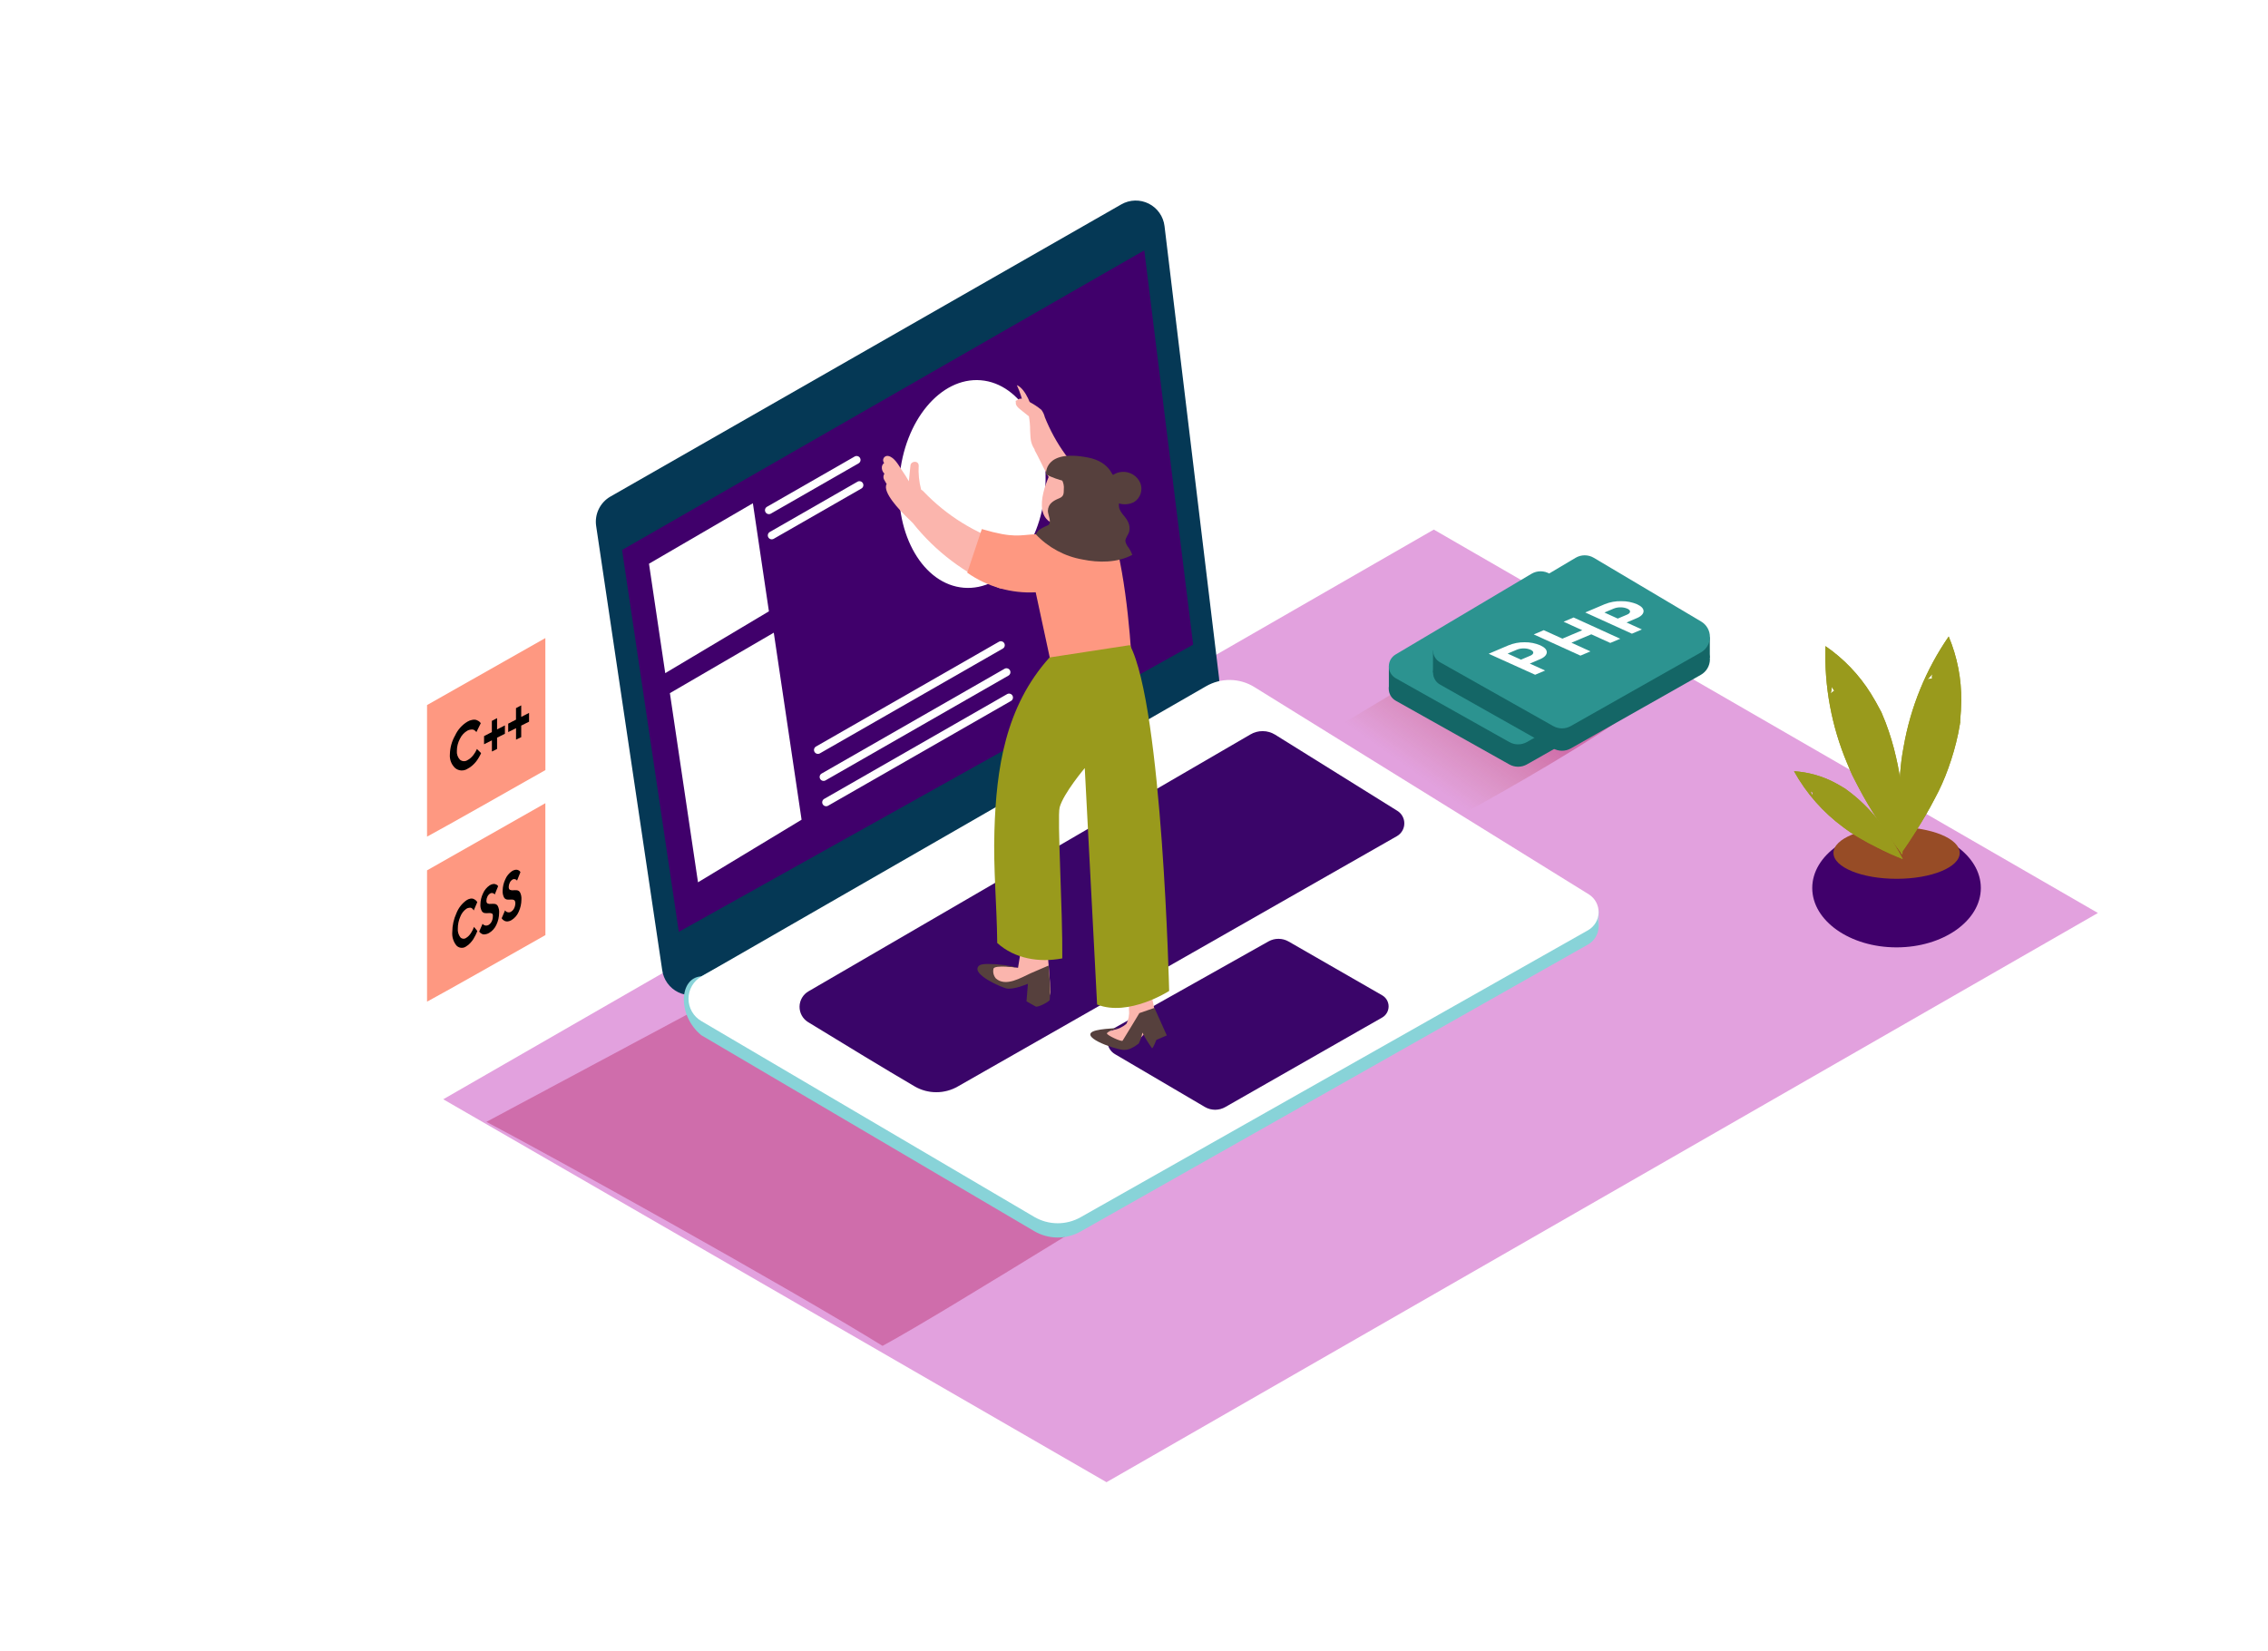 <svg width="434" height="316" viewBox="0 0 434 316" fill="none" xmlns="http://www.w3.org/2000/svg">
<g filter="url(#filter0_d)">
<path d="M41.819 204.368L168.739 277.648L358.449 168.718L231.369 95.348L41.819 204.368Z" fill="#E2A1DE"/>
<path opacity="0.32" d="M236.899 118.528C228.039 124.108 219.579 129.048 211.179 134.108C219.829 138.878 231.819 145.648 237.709 149.298C243.469 146.198 263.139 135.108 270.199 129.298L236.899 118.528Z" fill="url(#paint0_linear)"/>
<path opacity="0.32" d="M304.079 162.108C296.559 166.808 289.389 171.038 282.239 175.298C289.589 179.348 299.759 185.098 304.769 188.198C309.659 185.558 326.369 176.148 332.349 171.198L304.079 162.108Z" fill="url(#paint1_linear)"/>
<path opacity="0.32" d="M125.879 251.558C138.399 244.808 182.269 217.068 194.699 210.158L106.579 178.468L50.079 208.688C63.139 215.558 107.749 240.348 125.879 251.558Z" fill="url(#paint2_linear)"/>
<path d="M83.719 179.658L71.079 94.658C70.915 93.554 71.088 92.426 71.575 91.422C72.062 90.417 72.84 89.583 73.809 89.028L171.579 33.108C172.373 32.654 173.268 32.405 174.182 32.38C175.097 32.356 176.003 32.558 176.821 32.969C177.639 33.38 178.342 33.986 178.868 34.735C179.395 35.483 179.728 36.35 179.839 37.258L190.259 123.598C190.402 124.678 190.225 125.777 189.748 126.756C189.271 127.736 188.517 128.554 187.579 129.108L91.989 183.708C91.201 184.162 90.313 184.416 89.404 184.447C88.495 184.477 87.593 184.284 86.776 183.884C85.959 183.484 85.253 182.89 84.72 182.153C84.187 181.416 83.843 180.559 83.719 179.658Z" fill="#053855"/>
<path d="M175.969 41.908L76.039 99.248L86.899 172.328L185.319 117.358L175.969 41.908Z" fill="#40006B"/>
<path d="M262.949 168.148V171.418L261.289 173.458" fill="#ADCEE1"/>
<path d="M197.058 128.228L261.059 167.898C261.637 168.267 262.111 168.778 262.434 169.383C262.758 169.988 262.921 170.666 262.907 171.352C262.892 172.038 262.702 172.709 262.354 173.3C262.006 173.891 261.512 174.383 260.918 174.728L163.788 229.668C162.431 230.438 160.895 230.836 159.334 230.824C157.774 230.812 156.244 230.389 154.898 229.598L91.198 192.108C86.569 188.308 86.918 181.108 91.198 180.838L187.808 128.108C189.217 127.289 190.821 126.867 192.45 126.888C194.079 126.91 195.672 127.373 197.058 128.228Z" fill="#88D3D8"/>
<path d="M197.059 125.498L261.059 165.168C261.637 165.537 262.111 166.048 262.434 166.653C262.758 167.258 262.921 167.936 262.907 168.622C262.893 169.308 262.702 169.979 262.354 170.57C262.006 171.161 261.512 171.653 260.919 171.998L163.789 226.938C162.431 227.708 160.895 228.106 159.334 228.094C157.774 228.082 156.244 227.659 154.899 226.868L91.199 189.398C90.454 188.963 89.836 188.34 89.406 187.592C88.977 186.843 88.751 185.996 88.751 185.133C88.751 184.27 88.977 183.422 89.406 182.674C89.836 181.926 90.454 181.303 91.199 180.868L187.769 125.338C189.185 124.517 190.799 124.098 192.436 124.126C194.073 124.155 195.671 124.629 197.059 125.498Z" fill="white"/>
<path d="M200.989 134.588L224.389 149.168C224.805 149.425 225.147 149.787 225.381 150.216C225.615 150.646 225.734 151.129 225.725 151.619C225.716 152.108 225.579 152.586 225.329 153.007C225.079 153.428 224.724 153.776 224.299 154.018L140.299 201.908C139.043 202.633 137.619 203.015 136.169 203.015C134.719 203.015 133.294 202.633 132.039 201.908C126.639 198.758 117.339 193.088 111.649 189.608C111.14 189.298 110.721 188.862 110.433 188.341C110.144 187.82 109.996 187.233 110.003 186.638C110.01 186.043 110.172 185.46 110.473 184.946C110.774 184.432 111.203 184.005 111.719 183.708C128.719 173.828 184.139 141.598 196.269 134.558C196.984 134.133 197.801 133.911 198.633 133.916C199.465 133.922 200.279 134.154 200.989 134.588Z" fill="#40006B"/>
<path d="M199.739 174.158L170.389 190.658C169.94 190.914 169.566 191.284 169.307 191.731C169.047 192.178 168.91 192.686 168.91 193.203C168.91 193.72 169.047 194.228 169.307 194.675C169.566 195.122 169.94 195.492 170.389 195.748L187.579 205.848C188.171 206.19 188.844 206.371 189.529 206.371C190.213 206.371 190.886 206.19 191.479 205.848L221.479 188.728C221.855 188.514 222.168 188.204 222.386 187.83C222.603 187.456 222.718 187.031 222.718 186.598C222.718 186.165 222.603 185.74 222.386 185.366C222.168 184.992 221.855 184.682 221.479 184.468L203.579 174.178C202.995 173.844 202.334 173.666 201.661 173.663C200.988 173.659 200.326 173.83 199.739 174.158Z" fill="#40006B"/>
<path opacity="0.1" d="M200.989 134.588L224.389 149.168C224.805 149.425 225.147 149.787 225.381 150.216C225.615 150.646 225.734 151.129 225.725 151.619C225.716 152.108 225.579 152.586 225.329 153.007C225.079 153.428 224.724 153.776 224.299 154.018L140.299 201.908C139.043 202.633 137.619 203.015 136.169 203.015C134.719 203.015 133.294 202.633 132.039 201.908C126.639 198.758 117.339 193.088 111.649 189.608C111.14 189.298 110.721 188.862 110.433 188.341C110.144 187.82 109.996 187.233 110.003 186.638C110.01 186.043 110.172 185.46 110.473 184.946C110.774 184.432 111.203 184.005 111.719 183.708C128.719 173.828 184.139 141.598 196.269 134.558C196.984 134.133 197.801 133.911 198.633 133.916C199.465 133.922 200.279 134.154 200.989 134.588Z" fill="#053855"/>
<path opacity="0.1" d="M199.739 174.158L170.389 190.658C169.94 190.914 169.566 191.284 169.307 191.731C169.047 192.178 168.91 192.686 168.91 193.203C168.91 193.72 169.047 194.228 169.307 194.675C169.566 195.122 169.94 195.492 170.389 195.748L187.579 205.848C188.171 206.19 188.844 206.371 189.529 206.371C190.213 206.371 190.886 206.19 191.479 205.848L221.479 188.728C221.855 188.514 222.168 188.204 222.386 187.83C222.603 187.456 222.718 187.031 222.718 186.598C222.718 186.165 222.603 185.74 222.386 185.366C222.168 184.992 221.855 184.682 221.479 184.468L203.579 174.178C202.995 173.844 202.334 173.666 201.661 173.663C200.988 173.659 200.326 173.83 199.739 174.158Z" fill="#053855"/>
<path d="M319.919 175.298C328.827 175.298 336.049 170.212 336.049 163.938C336.049 157.664 328.827 152.578 319.919 152.578C311.01 152.578 303.789 157.664 303.789 163.938C303.789 170.212 311.01 175.298 319.919 175.298Z" fill="#40006B"/>
<path d="M319.929 162.178C326.6 162.178 332.009 159.962 332.009 157.228C332.009 154.494 326.6 152.278 319.929 152.278C313.257 152.278 307.849 154.494 307.849 157.228C307.849 159.962 313.257 162.178 319.929 162.178Z" fill="#974C26"/>
<path d="M320.729 157.348C321.729 156.018 322.629 154.618 323.629 153.048C324.909 151.048 326.109 148.998 327.199 146.888C328.221 145.013 329.093 143.06 329.809 141.048C330.604 138.866 331.242 136.631 331.719 134.358C331.839 133.758 331.949 133.158 332.049 132.558C332.049 132.278 332.099 132.308 332.099 132.348C332.099 132.388 332.099 132.158 332.099 131.828C332.209 130.608 332.289 129.388 332.299 128.158C332.356 123.92 331.539 119.716 329.899 115.808C325.537 122.134 322.597 129.328 321.279 136.898C321.192 137.351 321.112 137.805 321.039 138.258C321.039 138.258 320.919 139.088 320.869 139.418L320.739 140.558C320.679 141.131 320.625 141.708 320.579 142.288C320.399 144.508 320.319 146.748 320.329 148.978C320.379 151.778 320.509 154.568 320.729 157.348ZM325.869 124.008C326.162 123.675 326.462 123.341 326.769 123.008C326.685 123.29 326.664 123.587 326.709 123.878C326.424 123.878 326.14 123.922 325.869 124.008Z" fill="#999A1C"/>
<path d="M321.039 157.548C321.119 155.918 321.159 154.218 321.159 152.368C321.159 149.998 321.049 147.618 320.829 145.258C320.662 143.128 320.327 141.015 319.829 138.938C319.321 136.673 318.653 134.447 317.829 132.278C317.609 131.708 317.379 131.148 317.139 130.588C317.029 130.328 317.049 130.348 317.069 130.388L316.819 129.928C316.249 128.848 315.659 127.768 315.009 126.738C312.767 123.143 309.809 120.049 306.319 117.648C306.067 125.326 307.479 132.967 310.459 140.048C310.632 140.475 310.809 140.898 310.989 141.318L311.469 142.388L311.979 143.388C312.239 143.908 312.505 144.421 312.779 144.928C313.829 146.928 314.969 148.818 316.179 150.688C317.729 153.048 319.349 155.328 321.039 157.548ZM307.339 126.728C307.405 126.288 307.485 125.851 307.579 125.418C307.661 125.699 307.805 125.958 307.999 126.178C307.751 126.326 307.529 126.511 307.339 126.728Z" fill="#999A1C"/>
<path d="M321.109 158.398C320.629 157.488 320.109 156.558 319.499 155.558C318.729 154.278 317.909 153.028 317.029 151.828C316.258 150.729 315.402 149.693 314.469 148.728C313.46 147.669 312.378 146.683 311.229 145.778L310.309 145.088C310.169 144.988 310.189 144.988 310.209 144.998L309.929 144.828C309.269 144.428 308.609 144.038 307.929 143.688C305.557 142.471 302.959 141.756 300.299 141.588C302.643 145.812 305.873 149.48 309.769 152.338L310.469 152.848L311.069 153.268L311.679 153.658L312.609 154.228C313.815 154.948 315.049 155.615 316.309 156.228C317.879 157.048 319.479 157.748 321.109 158.398ZM303.759 146.188C303.652 145.928 303.555 145.668 303.469 145.408C303.604 145.531 303.764 145.623 303.939 145.678C303.856 145.838 303.798 146.01 303.769 146.188H303.759Z" fill="#999A1C"/>
<path d="M320.729 157.348C321.729 156.018 322.629 154.618 323.629 153.048C324.909 151.048 326.109 148.998 327.199 146.888C328.221 145.013 329.093 143.06 329.809 141.048C330.604 138.866 331.242 136.631 331.719 134.358C331.839 133.758 331.949 133.158 332.049 132.558C332.049 132.278 332.099 132.308 332.099 132.348C332.099 132.388 332.099 132.158 332.099 131.828C332.209 130.608 332.289 129.388 332.299 128.158C332.356 123.92 331.539 119.716 329.899 115.808C325.537 122.134 322.597 129.328 321.279 136.898C321.192 137.351 321.112 137.805 321.039 138.258C321.039 138.258 320.919 139.088 320.869 139.418L320.739 140.558C320.679 141.131 320.625 141.708 320.579 142.288C320.399 144.508 320.319 146.748 320.329 148.978C320.379 151.778 320.509 154.568 320.729 157.348ZM325.869 124.008C326.162 123.675 326.462 123.341 326.769 123.008C326.685 123.29 326.664 123.587 326.709 123.878C326.424 123.878 326.14 123.922 325.869 124.008Z" fill="#999A1C"/>
<path d="M321.039 157.548C321.119 155.918 321.159 154.218 321.159 152.368C321.159 149.998 321.049 147.618 320.829 145.258C320.662 143.128 320.327 141.015 319.829 138.938C319.321 136.673 318.653 134.447 317.829 132.278C317.609 131.708 317.379 131.148 317.139 130.588C317.029 130.328 317.049 130.348 317.069 130.388L316.819 129.928C316.249 128.848 315.659 127.768 315.009 126.738C312.767 123.143 309.809 120.049 306.319 117.648C306.067 125.326 307.479 132.967 310.459 140.048C310.632 140.475 310.809 140.898 310.989 141.318L311.469 142.388L311.979 143.388C312.239 143.908 312.505 144.421 312.779 144.928C313.829 146.928 314.969 148.818 316.179 150.688C317.729 153.048 319.349 155.328 321.039 157.548ZM307.339 126.728C307.405 126.288 307.485 125.851 307.579 125.418C307.661 125.699 307.805 125.958 307.999 126.178C307.751 126.326 307.529 126.511 307.339 126.728Z" fill="#999A1C"/>
<path d="M321.109 158.398C320.629 157.488 320.109 156.558 319.499 155.558C318.729 154.278 317.909 153.028 317.029 151.828C316.258 150.729 315.402 149.693 314.469 148.728C313.46 147.669 312.378 146.683 311.229 145.778L310.309 145.088C310.169 144.988 310.189 144.988 310.209 144.998L309.929 144.828C309.269 144.428 308.609 144.038 307.929 143.688C305.557 142.471 302.959 141.756 300.299 141.588C302.643 145.812 305.873 149.48 309.769 152.338L310.469 152.848L311.069 153.268L311.679 153.658L312.609 154.228C313.815 154.948 315.049 155.615 316.309 156.228C317.879 157.048 319.479 157.748 321.109 158.398ZM303.759 146.188C303.652 145.928 303.555 145.668 303.469 145.408C303.604 145.531 303.764 145.623 303.939 145.678C303.856 145.838 303.798 146.01 303.769 146.188H303.759Z" fill="#999A1C"/>
<path d="M61.358 116.108L38.718 128.928V154.108C42.169 152.258 55.279 144.828 61.368 141.368L61.358 116.108Z" fill="#FE9881"/>
<path d="M61.358 147.708L38.718 160.558V185.688C42.169 183.838 55.279 176.408 61.368 172.948L61.358 147.708Z" fill="#FE9881"/>
<path d="M224.059 123.528L250.059 108.088C250.587 107.774 251.189 107.609 251.804 107.609C252.418 107.609 253.02 107.774 253.549 108.088L274.099 120.288C274.612 120.594 275.037 121.03 275.329 121.551C275.622 122.073 275.773 122.662 275.767 123.26C275.761 123.858 275.598 124.444 275.295 124.96C274.992 125.475 274.558 125.902 274.039 126.198L249.179 140.288C248.666 140.577 248.087 140.729 247.499 140.729C246.91 140.729 246.331 140.577 245.819 140.288L224.109 128.108C223.7 127.883 223.359 127.554 223.12 127.154C222.881 126.755 222.752 126.298 222.747 125.832C222.742 125.367 222.86 124.908 223.091 124.503C223.321 124.098 223.655 123.761 224.059 123.528Z" fill="#146666"/>
<path d="M222.769 125.758V121.508L225.699 122.428L224.839 125.848L222.769 125.758Z" fill="#146666"/>
<path d="M275.739 122.948V118.968L273.269 120.128L274.429 122.428L275.739 122.948Z" fill="#146666"/>
<path d="M224.059 119.248L250.059 103.808C250.587 103.495 251.189 103.329 251.804 103.329C252.418 103.329 253.02 103.495 253.549 103.808L274.099 116.008C274.612 116.314 275.037 116.75 275.329 117.271C275.622 117.793 275.773 118.382 275.767 118.98C275.761 119.578 275.598 120.164 275.295 120.68C274.992 121.195 274.558 121.622 274.039 121.918L249.179 136.008C248.666 136.297 248.087 136.449 247.499 136.449C246.91 136.449 246.331 136.297 245.819 136.008L224.109 123.808C223.705 123.582 223.368 123.253 223.132 122.856C222.896 122.458 222.769 122.005 222.764 121.542C222.759 121.08 222.876 120.624 223.103 120.222C223.331 119.819 223.66 119.483 224.059 119.248Z" fill="#2C9390"/>
<path d="M246.269 113.868L249.199 112.618L255.389 124.508L252.459 125.758L246.269 113.868Z" fill="white"/>
<path d="M260.579 116.838C261.912 116.813 263.236 117.061 264.469 117.568C265.469 118.028 266.009 118.568 266.009 119.298C266.009 120.028 265.469 120.568 264.369 121.028C261.816 121.934 259.025 121.909 256.489 120.958C255.489 120.498 254.959 119.958 254.949 119.228C254.939 118.498 255.479 117.958 256.579 117.488C257.852 116.994 259.215 116.773 260.579 116.838ZM262.819 119.298C262.819 119.018 262.579 118.778 262.109 118.558C261.588 118.331 261.026 118.215 260.459 118.218C259.895 118.194 259.333 118.289 258.809 118.498C258.339 118.698 258.099 118.938 258.109 119.208C258.119 119.478 258.349 119.728 258.819 119.948C259.339 120.173 259.901 120.289 260.469 120.288C261.032 120.312 261.595 120.217 262.119 120.008C262.589 119.808 262.819 119.568 262.819 119.298Z" fill="white"/>
<path d="M246.789 119.108C246.789 119.798 246.239 120.378 245.149 120.848C242.592 121.754 239.797 121.726 237.259 120.768C236.259 120.298 235.729 119.768 235.719 119.038C235.709 118.308 236.269 117.768 237.359 117.308C239.911 116.397 242.703 116.422 245.239 117.378C246.269 117.878 246.779 118.458 246.789 119.108ZM239.599 119.768C240.119 119.993 240.681 120.109 241.249 120.108C241.812 120.13 242.374 120.035 242.899 119.828C243.369 119.628 243.599 119.388 243.599 119.118C243.599 118.848 243.359 118.598 242.889 118.378C241.834 117.947 240.656 117.929 239.589 118.328C239.119 118.528 238.889 118.768 238.889 119.038C238.889 119.308 239.129 119.558 239.599 119.778" fill="white"/>
<path d="M232.499 120.468L258.499 105.028C259.027 104.715 259.629 104.549 260.244 104.549C260.858 104.549 261.46 104.715 261.989 105.028L282.539 117.228C283.052 117.534 283.477 117.97 283.769 118.491C284.062 119.013 284.213 119.602 284.207 120.2C284.201 120.798 284.038 121.384 283.735 121.9C283.432 122.415 282.998 122.842 282.479 123.138L257.579 137.228C257.066 137.517 256.487 137.669 255.899 137.669C255.31 137.669 254.731 137.517 254.219 137.228L232.579 125.018C232.176 124.794 231.839 124.468 231.602 124.073C231.365 123.677 231.236 123.227 231.228 122.766C231.22 122.305 231.333 121.85 231.556 121.447C231.779 121.044 232.104 120.706 232.499 120.468Z" fill="#146666"/>
<path d="M231.208 122.698L231.218 118.448L234.148 119.368L233.288 122.788L231.208 122.698Z" fill="#146666"/>
<path d="M284.188 119.888V115.908L281.708 117.068L282.878 119.368L284.188 119.888Z" fill="#146666"/>
<path d="M232.499 116.188L258.499 100.748C259.027 100.435 259.63 100.269 260.244 100.269C260.858 100.269 261.461 100.435 261.989 100.748L282.539 112.948C283.052 113.254 283.477 113.69 283.77 114.211C284.062 114.733 284.213 115.322 284.207 115.92C284.201 116.518 284.038 117.104 283.735 117.62C283.432 118.135 282.998 118.562 282.479 118.858L257.579 132.948C257.066 133.237 256.487 133.389 255.899 133.389C255.31 133.389 254.731 133.237 254.219 132.948L232.579 120.748C232.174 120.525 231.835 120.198 231.596 119.802C231.357 119.406 231.227 118.954 231.219 118.491C231.211 118.029 231.325 117.572 231.55 117.168C231.774 116.763 232.102 116.425 232.499 116.188Z" fill="#2C9390"/>
<path d="M248.749 116.908C249.779 116.893 250.801 117.094 251.749 117.498C252.599 117.888 253.009 118.338 252.989 118.848C252.969 119.358 252.489 119.848 251.569 120.208L249.739 120.988L252.669 122.318L250.759 123.128L241.869 119.108L245.609 117.518C246.602 117.102 247.671 116.894 248.749 116.908ZM250.409 118.908C250.409 118.688 250.239 118.498 249.879 118.338C249.471 118.166 249.031 118.08 248.589 118.088C248.137 118.078 247.688 118.159 247.269 118.328L245.499 119.078L248.049 120.238L249.819 119.488C250.199 119.328 250.389 119.138 250.399 118.918" fill="white"/>
<path d="M258.119 112.168L267.049 116.238L265.139 117.038L261.509 115.388L257.709 116.998L261.339 118.658L259.429 119.468L250.499 115.408L252.409 114.598L255.979 116.218L259.779 114.608L256.209 112.978L258.119 112.168Z" fill="white"/>
<path d="M267.269 109.048C268.299 109.033 269.321 109.234 270.269 109.638C271.119 110.028 271.529 110.478 271.509 110.988C271.489 111.498 271.009 111.988 270.089 112.348L268.259 113.128L271.189 114.458L269.279 115.268L260.349 111.208L264.089 109.618C265.098 109.21 266.181 109.016 267.269 109.048ZM268.929 111.048C268.929 110.828 268.759 110.638 268.399 110.478C267.991 110.305 267.551 110.22 267.109 110.228C266.657 110.218 266.208 110.299 265.789 110.468L264.019 111.218L266.569 112.378L268.339 111.628C268.719 111.468 268.909 111.278 268.919 111.058" fill="white"/>
<path d="M47.369 131.758C47.605 131.701 47.852 131.701 48.089 131.758C48.264 131.819 48.431 131.9 48.589 131.998C48.707 132.069 48.812 132.161 48.899 132.268L48.999 132.398L48.159 134.108L48.089 134.008C48.029 133.937 47.962 133.874 47.889 133.818C47.788 133.734 47.673 133.67 47.549 133.628C47.387 133.595 47.22 133.595 47.059 133.628C46.844 133.649 46.637 133.714 46.449 133.818C45.82 134.182 45.317 134.73 45.009 135.388C44.63 136.092 44.431 136.878 44.429 137.678C44.397 137.986 44.432 138.298 44.533 138.591C44.633 138.885 44.795 139.153 45.009 139.378C45.208 139.548 45.457 139.648 45.719 139.665C45.98 139.681 46.24 139.612 46.459 139.468C46.692 139.349 46.908 139.197 47.099 139.018C47.287 138.849 47.458 138.661 47.609 138.458C47.742 138.271 47.862 138.091 47.969 137.918C48.052 137.78 48.126 137.636 48.189 137.488L48.259 137.328L49.059 138.118L48.959 138.358C48.912 138.458 48.809 138.648 48.649 138.928C48.492 139.199 48.319 139.459 48.129 139.708C47.909 139.986 47.665 140.244 47.399 140.478C47.12 140.734 46.807 140.95 46.469 141.118C46.109 141.353 45.684 141.466 45.255 141.441C44.827 141.416 44.418 141.254 44.089 140.978C43.736 140.644 43.463 140.236 43.289 139.782C43.116 139.328 43.048 138.842 43.089 138.358C43.114 137.09 43.458 135.848 44.089 134.748C44.589 133.652 45.408 132.732 46.439 132.108C46.724 131.935 47.04 131.816 47.369 131.758Z" fill="black"/>
<path d="M51.129 137.818V135.678L49.629 136.428V134.868L51.119 134.098V131.958L52.119 131.428V133.588L53.619 132.818V134.418L52.119 135.168V137.328L51.129 137.818Z" fill="black"/>
<path d="M55.748 135.548V133.348L54.248 134.098V132.488L55.739 131.718V129.518L56.739 128.988V131.198L58.239 130.428V132.108L56.739 132.858V135.068L55.748 135.548Z" fill="black"/>
<path d="M47.019 165.968C47.213 165.927 47.414 165.944 47.599 166.018C47.741 166.082 47.875 166.163 47.999 166.258C48.096 166.33 48.181 166.418 48.249 166.518L48.329 166.648L47.649 168.238L47.579 168.108C47.532 168.039 47.479 167.975 47.419 167.918C47.339 167.837 47.244 167.772 47.139 167.728C47.01 167.697 46.877 167.697 46.749 167.728C46.57 167.747 46.398 167.808 46.249 167.908C45.715 168.286 45.307 168.815 45.079 169.428C44.768 170.137 44.608 170.903 44.609 171.678C44.553 172.277 44.72 172.875 45.079 173.358C45.221 173.521 45.422 173.623 45.638 173.641C45.855 173.66 46.07 173.594 46.239 173.458C46.432 173.341 46.608 173.196 46.759 173.028C46.913 172.858 47.05 172.674 47.169 172.478C47.275 172.298 47.372 172.125 47.459 171.958C47.527 171.822 47.587 171.682 47.639 171.538L47.699 171.378L48.339 172.158L48.249 172.398C48.209 172.498 48.125 172.685 47.999 172.958C47.873 173.219 47.733 173.473 47.579 173.718C47.404 173.985 47.207 174.236 46.989 174.468C46.771 174.711 46.518 174.92 46.239 175.088C45.959 175.307 45.606 175.412 45.252 175.382C44.898 175.353 44.568 175.19 44.329 174.928C43.745 174.197 43.466 173.269 43.549 172.338C43.554 171.113 43.82 169.903 44.329 168.788C44.714 167.784 45.385 166.915 46.259 166.288C46.486 166.128 46.745 166.019 47.019 165.968Z" fill="black"/>
<path d="M51.119 168.808C50.926 168.729 50.715 168.705 50.509 168.738C50.269 168.76 50.028 168.76 49.789 168.738C49.66 168.724 49.537 168.678 49.431 168.605C49.324 168.532 49.238 168.433 49.179 168.318C48.984 167.935 48.898 167.506 48.929 167.078C48.939 166.354 49.106 165.641 49.419 164.988C49.684 164.36 50.125 163.822 50.689 163.438C50.868 163.319 51.068 163.234 51.279 163.188C51.433 163.151 51.594 163.151 51.749 163.188C51.862 163.219 51.969 163.266 52.069 163.328C52.144 163.374 52.209 163.435 52.259 163.508L52.319 163.588L51.669 165.188L51.559 165.048C51.469 164.975 51.362 164.927 51.249 164.908C51.165 164.89 51.078 164.89 50.993 164.907C50.909 164.924 50.829 164.959 50.759 165.008C50.544 165.151 50.374 165.352 50.269 165.588C50.148 165.83 50.083 166.097 50.079 166.368C50.079 166.661 50.162 166.841 50.329 166.908C50.523 166.984 50.733 167.008 50.939 166.978C51.178 166.958 51.419 166.958 51.659 166.978C51.788 166.993 51.912 167.04 52.019 167.115C52.125 167.19 52.211 167.291 52.269 167.408C52.46 167.806 52.543 168.248 52.509 168.688C52.506 169.48 52.329 170.262 51.989 170.978C51.693 171.635 51.2 172.183 50.579 172.548C50.374 172.672 50.146 172.754 49.909 172.788C49.735 172.832 49.553 172.832 49.379 172.788C49.247 172.738 49.123 172.671 49.009 172.588C48.92 172.528 48.842 172.454 48.779 172.368L48.699 172.268L49.349 170.778L49.489 170.948C49.63 171.057 49.801 171.121 49.98 171.132C50.158 171.143 50.335 171.099 50.489 171.008C50.751 170.849 50.959 170.616 51.089 170.338C51.232 170.049 51.307 169.731 51.309 169.408C51.349 169.081 51.285 168.881 51.119 168.808Z" fill="black"/>
<path d="M55.368 166.238C55.178 166.151 54.966 166.12 54.758 166.148C54.519 166.17 54.278 166.17 54.038 166.148C53.908 166.131 53.784 166.082 53.678 166.005C53.571 165.928 53.486 165.826 53.428 165.708C53.238 165.31 53.155 164.868 53.188 164.428C53.2 163.687 53.371 162.957 53.688 162.288C53.951 161.653 54.392 161.107 54.959 160.718C55.138 160.598 55.338 160.513 55.548 160.468C55.703 160.431 55.864 160.431 56.019 160.468C56.132 160.502 56.24 160.552 56.339 160.618C56.414 160.667 56.479 160.732 56.529 160.808L56.589 160.898L55.938 162.528L55.828 162.388C55.739 162.315 55.632 162.267 55.519 162.248C55.434 162.229 55.347 162.228 55.263 162.245C55.178 162.263 55.099 162.298 55.029 162.348C54.812 162.494 54.642 162.698 54.538 162.938C54.418 163.184 54.353 163.454 54.349 163.728C54.349 164.028 54.432 164.215 54.599 164.288C54.791 164.369 55.002 164.396 55.209 164.368C55.448 164.347 55.689 164.347 55.928 164.368C56.06 164.386 56.184 164.436 56.291 164.515C56.398 164.594 56.483 164.698 56.538 164.818C56.73 165.23 56.813 165.685 56.779 166.138C56.777 166.95 56.599 167.751 56.258 168.488C55.973 169.153 55.487 169.712 54.868 170.088C54.664 170.214 54.436 170.296 54.199 170.328C54.02 170.357 53.838 170.34 53.669 170.278C53.54 170.224 53.419 170.153 53.309 170.068C53.22 170.004 53.142 169.927 53.078 169.838L52.998 169.728L53.648 168.208L53.779 168.388C53.889 168.486 54.024 168.551 54.169 168.578C54.275 168.605 54.387 168.608 54.495 168.59C54.604 168.571 54.707 168.529 54.798 168.468C55.062 168.306 55.271 168.069 55.398 167.788C55.548 167.476 55.624 167.134 55.618 166.788C55.592 166.501 55.508 166.318 55.368 166.238Z" fill="black"/>
<path d="M81.189 101.878L84.299 122.818L104.139 110.988L101.069 90.308L81.189 101.878Z" fill="white"/>
<path d="M85.189 126.648L90.569 162.848L110.389 150.868L105.069 115.078L85.189 126.648Z" fill="white"/>
<path d="M156.987 87.77C157.89 76.806 152.385 67.404 144.69 66.77C136.995 66.136 130.025 74.51 129.122 85.475C128.218 96.439 133.724 105.841 141.419 106.475C149.114 107.109 156.084 98.735 156.987 87.77Z" fill="white"/>
<path d="M126.129 84.858C126.157 84.784 126.194 84.714 126.239 84.648C126.066 84.485 125.932 84.285 125.848 84.064C125.763 83.842 125.729 83.605 125.749 83.368C125.766 83.216 125.813 83.07 125.889 82.938C125.965 82.805 126.067 82.69 126.189 82.598C126.077 82.469 126.009 82.308 125.993 82.138C125.977 81.968 126.015 81.797 126.101 81.65C126.187 81.502 126.316 81.385 126.472 81.315C126.628 81.245 126.801 81.225 126.969 81.258C128.159 81.498 128.969 83.058 129.589 83.988C130.059 84.678 130.509 85.378 130.919 86.098C130.989 85.098 131.139 84.028 131.219 83.098C131.299 82.168 132.799 82.098 132.799 83.098C132.711 84.65 132.869 86.206 133.269 87.708C133.426 87.786 133.568 87.891 133.689 88.018C138.126 92.68 143.688 96.123 149.839 98.018C150.146 98.121 150.411 98.323 150.593 98.591C150.775 98.859 150.863 99.18 150.845 99.504C150.827 99.828 150.703 100.137 150.492 100.383C150.282 100.629 149.996 100.8 149.679 100.868C149.663 101.16 149.559 101.441 149.38 101.673C149.202 101.905 148.957 102.078 148.679 102.168C148.633 102.396 148.541 102.612 148.406 102.801C148.272 102.991 148.099 103.15 147.899 103.268L148.899 103.718C150.589 104.428 149.849 107.218 148.129 106.508C141.682 103.823 136.019 99.551 131.669 94.088C131.169 93.608 130.669 93.088 130.189 92.638C129.429 91.868 125.759 88.178 126.669 86.638C126.339 85.988 125.859 85.578 126.129 84.858Z" fill="#FBB5AD"/>
<path d="M151.579 67.698C153.309 68.388 154.639 72.098 154.489 72.888L153.139 72.198L152.899 71.928C152.653 70.465 152.209 69.042 151.579 67.698Z" fill="#FBB5AD"/>
<path d="M151.349 70.728C151.439 70.661 151.541 70.611 151.649 70.578L151.769 70.478C152.439 69.958 153.489 70.628 154.089 70.968C154.87 71.381 155.608 71.874 156.289 72.438C156.599 72.859 156.82 73.339 156.939 73.848C157.189 74.468 157.459 75.078 157.739 75.678C158.33 76.931 158.998 78.147 159.739 79.318C161.2 81.605 162.925 83.713 164.879 85.598C165.789 86.478 164.399 87.848 163.489 86.978L162.839 86.328C162.702 86.417 162.542 86.465 162.379 86.465C162.215 86.465 162.055 86.417 161.919 86.328C161.759 86.22 161.609 86.099 161.469 85.968L161.259 85.788C161.195 85.932 161.098 86.059 160.975 86.158C160.853 86.257 160.709 86.326 160.555 86.36C160.401 86.393 160.241 86.389 160.089 86.349C159.937 86.308 159.796 86.233 159.679 86.128L159.009 85.438C158.797 85.36 158.625 85.202 158.529 84.998C158.529 84.998 158.429 86.338 158.399 86.288C157.329 85.158 156.069 82.048 155.009 80.198C155.014 80.109 154.989 80.021 154.939 79.948C154.109 78.618 154.219 77.818 154.119 76.298C154.122 75.419 154.045 74.542 153.889 73.678L152.179 72.308C151.759 71.988 151.309 71.508 151.389 71.028C151.36 70.93 151.347 70.829 151.349 70.728Z" fill="#FBB5AD"/>
<path d="M144.879 95.248C151.069 97.068 152.119 96.368 155.059 96.248C157.999 96.128 161.059 92.048 161.059 92.048C161.059 92.048 161.799 82.878 167.259 90.048C171.339 95.408 172.899 110.928 173.429 118.448C171.429 120.058 168.699 120.668 166.159 121.048C164.483 121.326 162.787 121.466 161.089 121.468C160.054 121.456 159.033 121.231 158.089 120.808L155.189 107.348C150.525 107.601 145.912 106.281 142.089 103.598L144.879 95.248Z" fill="#FE9881"/>
<path d="M158.159 84.228C158.159 84.228 154.159 91.858 158.109 93.988C162.059 96.118 165.109 92.578 165.459 91.658C165.809 90.738 165.719 83.668 158.159 84.228Z" fill="#FBB5AD"/>
<path d="M157.859 83.108C158.858 82.457 159.988 82.03 161.169 81.857C162.35 81.684 163.554 81.77 164.699 82.108C166.704 82.474 168.55 83.444 169.989 84.888C170.498 84.542 171.093 84.341 171.709 84.308C172.45 84.253 173.191 84.434 173.823 84.826C174.455 85.217 174.947 85.799 175.229 86.488C175.469 87.132 175.481 87.839 175.262 88.49C175.044 89.142 174.608 89.699 174.029 90.068C173.132 90.537 172.086 90.634 171.118 90.338V90.518C170.988 91.958 172.349 92.688 172.879 93.908C173.14 94.466 173.214 95.094 173.089 95.698C172.949 96.298 172.329 96.948 172.349 97.558C172.45 98.032 172.671 98.472 172.989 98.838C173.271 99.256 173.502 99.706 173.679 100.178C170.819 101.718 167.239 101.708 164.139 101.068C160.724 100.47 157.594 98.783 155.219 96.258C155.356 95.941 155.561 95.658 155.819 95.428C156.351 95.067 156.921 94.766 157.519 94.528C158.369 94.038 157.519 92.528 157.519 91.758C157.569 90.388 158.569 89.818 159.709 89.348C160.529 89.008 160.569 88.508 160.569 87.668C160.641 87.005 160.501 86.336 160.169 85.758C159.922 85.793 159.67 85.74 159.459 85.608C159.032 85.351 158.575 85.15 158.099 85.008C157.867 84.916 157.679 84.741 157.569 84.517C157.46 84.293 157.439 84.037 157.508 83.798C157.503 83.663 157.532 83.528 157.593 83.407C157.655 83.286 157.746 83.183 157.859 83.108Z" fill="#56403D"/>
<path d="M160.879 86.108C159.587 85.829 158.337 85.386 157.159 84.788C157.159 84.658 156.779 79.908 165.209 81.558C173.639 83.208 169.639 93.298 169.639 93.298" fill="#56403D"/>
<path d="M170.079 191.108C170.983 190.944 171.828 190.543 172.529 189.948C172.964 189.137 173.142 188.212 173.039 187.298C173.039 186.444 173.039 185.591 173.039 184.738C173.086 184.701 173.125 184.654 173.152 184.6C173.18 184.547 173.196 184.488 173.199 184.428C173.246 183.732 173.246 183.034 173.199 182.338L176.709 181.998C177.315 184.193 177.802 186.42 178.169 188.668C178.069 189.358 174.739 193.898 173.049 194.208C171.359 194.518 166.649 193.038 166.259 192.388V192.328C167.509 191.988 168.799 191.588 170.079 191.108Z" fill="#FBB5AD"/>
<path d="M145.869 178.658C147.029 178.428 151.809 179.208 151.809 179.208C151.809 179.208 152.479 175.308 152.389 175.118L157.389 175.468C157.389 175.468 158.019 182.718 158.019 183.678C158.019 185.438 155.849 185.988 155.369 185.918C155.027 185.802 154.693 185.666 154.369 185.508C154.55 184.602 154.643 183.681 154.649 182.758C154.649 182.338 154.539 182.038 154.139 181.888C153.181 181.765 152.208 181.854 151.289 182.148C150.399 182.318 149.519 182.528 148.629 182.688C146.629 181.688 145.009 180.688 144.869 180.258C144.499 179.238 144.099 178.998 145.869 178.658Z" fill="#FBB5AD"/>
<path d="M144.199 178.958L144.319 178.828C144.699 178.458 145.699 178.488 146.169 178.478C148.067 178.49 149.958 178.732 151.799 179.198C151.799 179.198 147.279 178.578 147.109 179.388C147.036 179.713 147.04 180.049 147.12 180.372C147.2 180.695 147.353 180.995 147.569 181.248C149.459 182.928 152.399 181.078 154.239 180.248L157.649 178.778L157.869 181.558C157.987 182.829 157.987 184.107 157.869 185.378C157.639 185.768 155.609 186.828 155.189 186.618C154.769 186.408 153.429 185.618 153.429 185.618L153.699 182.268C153.699 182.268 150.879 183.488 149.549 183.148C148.579 182.908 143.029 180.538 144.199 178.958Z" fill="#56403D"/>
<path d="M174.909 188.788C174.909 188.788 173.079 194.518 172.409 194.888C171.739 195.258 164.699 193.018 165.749 191.678C166.419 190.818 170.669 190.828 171.049 190.678C171.049 190.678 168.819 191.408 168.819 191.768C168.819 192.128 171.629 193.428 171.819 193.158C172.009 192.888 175.029 187.878 175.029 187.878L177.909 186.878L180.279 192.148L178.279 193.008C178.279 193.008 177.659 194.608 177.459 194.608C176.767 193.656 176.149 192.653 175.609 191.608C175.476 192.334 175.24 193.038 174.909 193.698C174.619 193.908 172.279 195.828 171.219 194.358L173.219 192.148" fill="#56403D"/>
<path d="M160.279 177.408C155.849 178.248 151.159 177.478 147.829 174.458C147.749 167.078 147.069 160.458 147.289 153.048C147.639 141.048 149.389 129.208 157.839 119.818L173.219 117.458C179.459 129.328 180.729 183.638 180.729 183.638C180.729 183.638 172.959 188.638 166.939 186.238L164.579 140.988C164.579 140.988 160.509 145.808 159.769 148.508C159.279 150.448 160.369 168.318 160.279 177.408Z" fill="#999A1C"/>
<path d="M115.469 148.188L150.469 128.138C150.641 128.037 150.766 127.872 150.817 127.679C150.868 127.486 150.839 127.28 150.739 127.108C150.689 127.022 150.622 126.948 150.544 126.888C150.465 126.828 150.375 126.785 150.28 126.759C150.086 126.709 149.881 126.737 149.709 126.838L114.709 146.888C114.536 146.989 114.411 147.154 114.36 147.347C114.31 147.54 114.338 147.745 114.439 147.918C114.539 148.09 114.705 148.215 114.898 148.266C115.091 148.317 115.296 148.289 115.469 148.188Z" fill="white"/>
<path d="M114.979 143.338L149.979 123.288C150.151 123.187 150.276 123.022 150.327 122.829C150.378 122.636 150.349 122.43 150.249 122.258C150.148 122.086 149.983 121.96 149.79 121.91C149.596 121.859 149.391 121.887 149.219 121.988L114.219 142.038C114.046 142.139 113.921 142.304 113.87 142.497C113.82 142.69 113.848 142.896 113.949 143.068C114.049 143.24 114.215 143.366 114.408 143.416C114.601 143.467 114.806 143.439 114.979 143.338Z" fill="white"/>
<path d="M113.899 138.168L148.899 118.118C149.071 118.017 149.196 117.852 149.247 117.659C149.298 117.466 149.269 117.26 149.169 117.088C149.068 116.916 148.903 116.79 148.709 116.74C148.516 116.689 148.311 116.717 148.139 116.818L113.139 136.868C112.966 136.969 112.841 137.134 112.79 137.327C112.74 137.52 112.768 137.726 112.869 137.898C112.969 138.07 113.134 138.196 113.328 138.246C113.521 138.297 113.726 138.269 113.899 138.168Z" fill="white"/>
<path d="M104.519 92.288L121.299 82.668C121.471 82.567 121.596 82.402 121.647 82.209C121.698 82.016 121.669 81.81 121.569 81.638C121.468 81.465 121.303 81.34 121.11 81.29C120.916 81.239 120.711 81.267 120.539 81.368L103.759 90.988C103.586 91.089 103.461 91.254 103.41 91.447C103.36 91.64 103.388 91.845 103.489 92.018C103.589 92.19 103.755 92.316 103.948 92.366C104.141 92.417 104.346 92.389 104.519 92.288Z" fill="white"/>
<path d="M105.059 97.108L121.839 87.488C122.011 87.387 122.136 87.222 122.187 87.029C122.238 86.836 122.209 86.63 122.109 86.458C122.008 86.285 121.843 86.16 121.65 86.11C121.456 86.059 121.251 86.087 121.079 86.188L104.299 95.808C104.126 95.909 104.001 96.074 103.95 96.267C103.9 96.46 103.928 96.665 104.029 96.838C104.129 97.01 104.295 97.136 104.488 97.186C104.681 97.237 104.886 97.209 105.059 97.108Z" fill="white"/>
</g>
<defs>
<filter id="filter0_d" x="0.579" y="-25.892" width="475" height="364" filterUnits="userSpaceOnUse" color-interpolation-filters="sRGB">
<feFlood flood-opacity="0" result="BackgroundImageFix"/>
<feColorMatrix in="SourceAlpha" type="matrix" values="0 0 0 0 0 0 0 0 0 0 0 0 0 0 0 0 0 0 127 0"/>
<feOffset dx="43" dy="6"/>
<feGaussianBlur stdDeviation="16"/>
<feColorMatrix type="matrix" values="0 0 0 0 0 0 0 0 0 0 0 0 0 0 0 0 0 0 0.25 0"/>
<feBlend mode="normal" in2="BackgroundImageFix" result="effect1_dropShadow"/>
<feBlend mode="normal" in="SourceGraphic" in2="effect1_dropShadow" result="shape"/>
</filter>
<linearGradient id="paint0_linear" x1="231.439" y1="144.568" x2="243.499" y2="127.718" gradientUnits="userSpaceOnUse">
<stop stop-color="#AA4200" stop-opacity="0"/>
<stop offset="0.98" stop-color="#AA003D"/>
</linearGradient>
<linearGradient id="paint1_linear" x1="15258.1" y1="4964.75" x2="15442.8" y2="4469.04" gradientUnits="userSpaceOnUse">
<stop stop-color="#AA4200" stop-opacity="0"/>
<stop offset="0.98" stop-color="#AA003D"/>
</linearGradient>
<linearGradient id="paint2_linear" x1="14961.8" y1="17385.3" x2="16213.7" y2="13925" gradientUnits="userSpaceOnUse">
<stop stop-color="#AA4200" stop-opacity="0"/>
<stop offset="0.98" stop-color="#AA003D"/>
</linearGradient>
</defs>
</svg>
